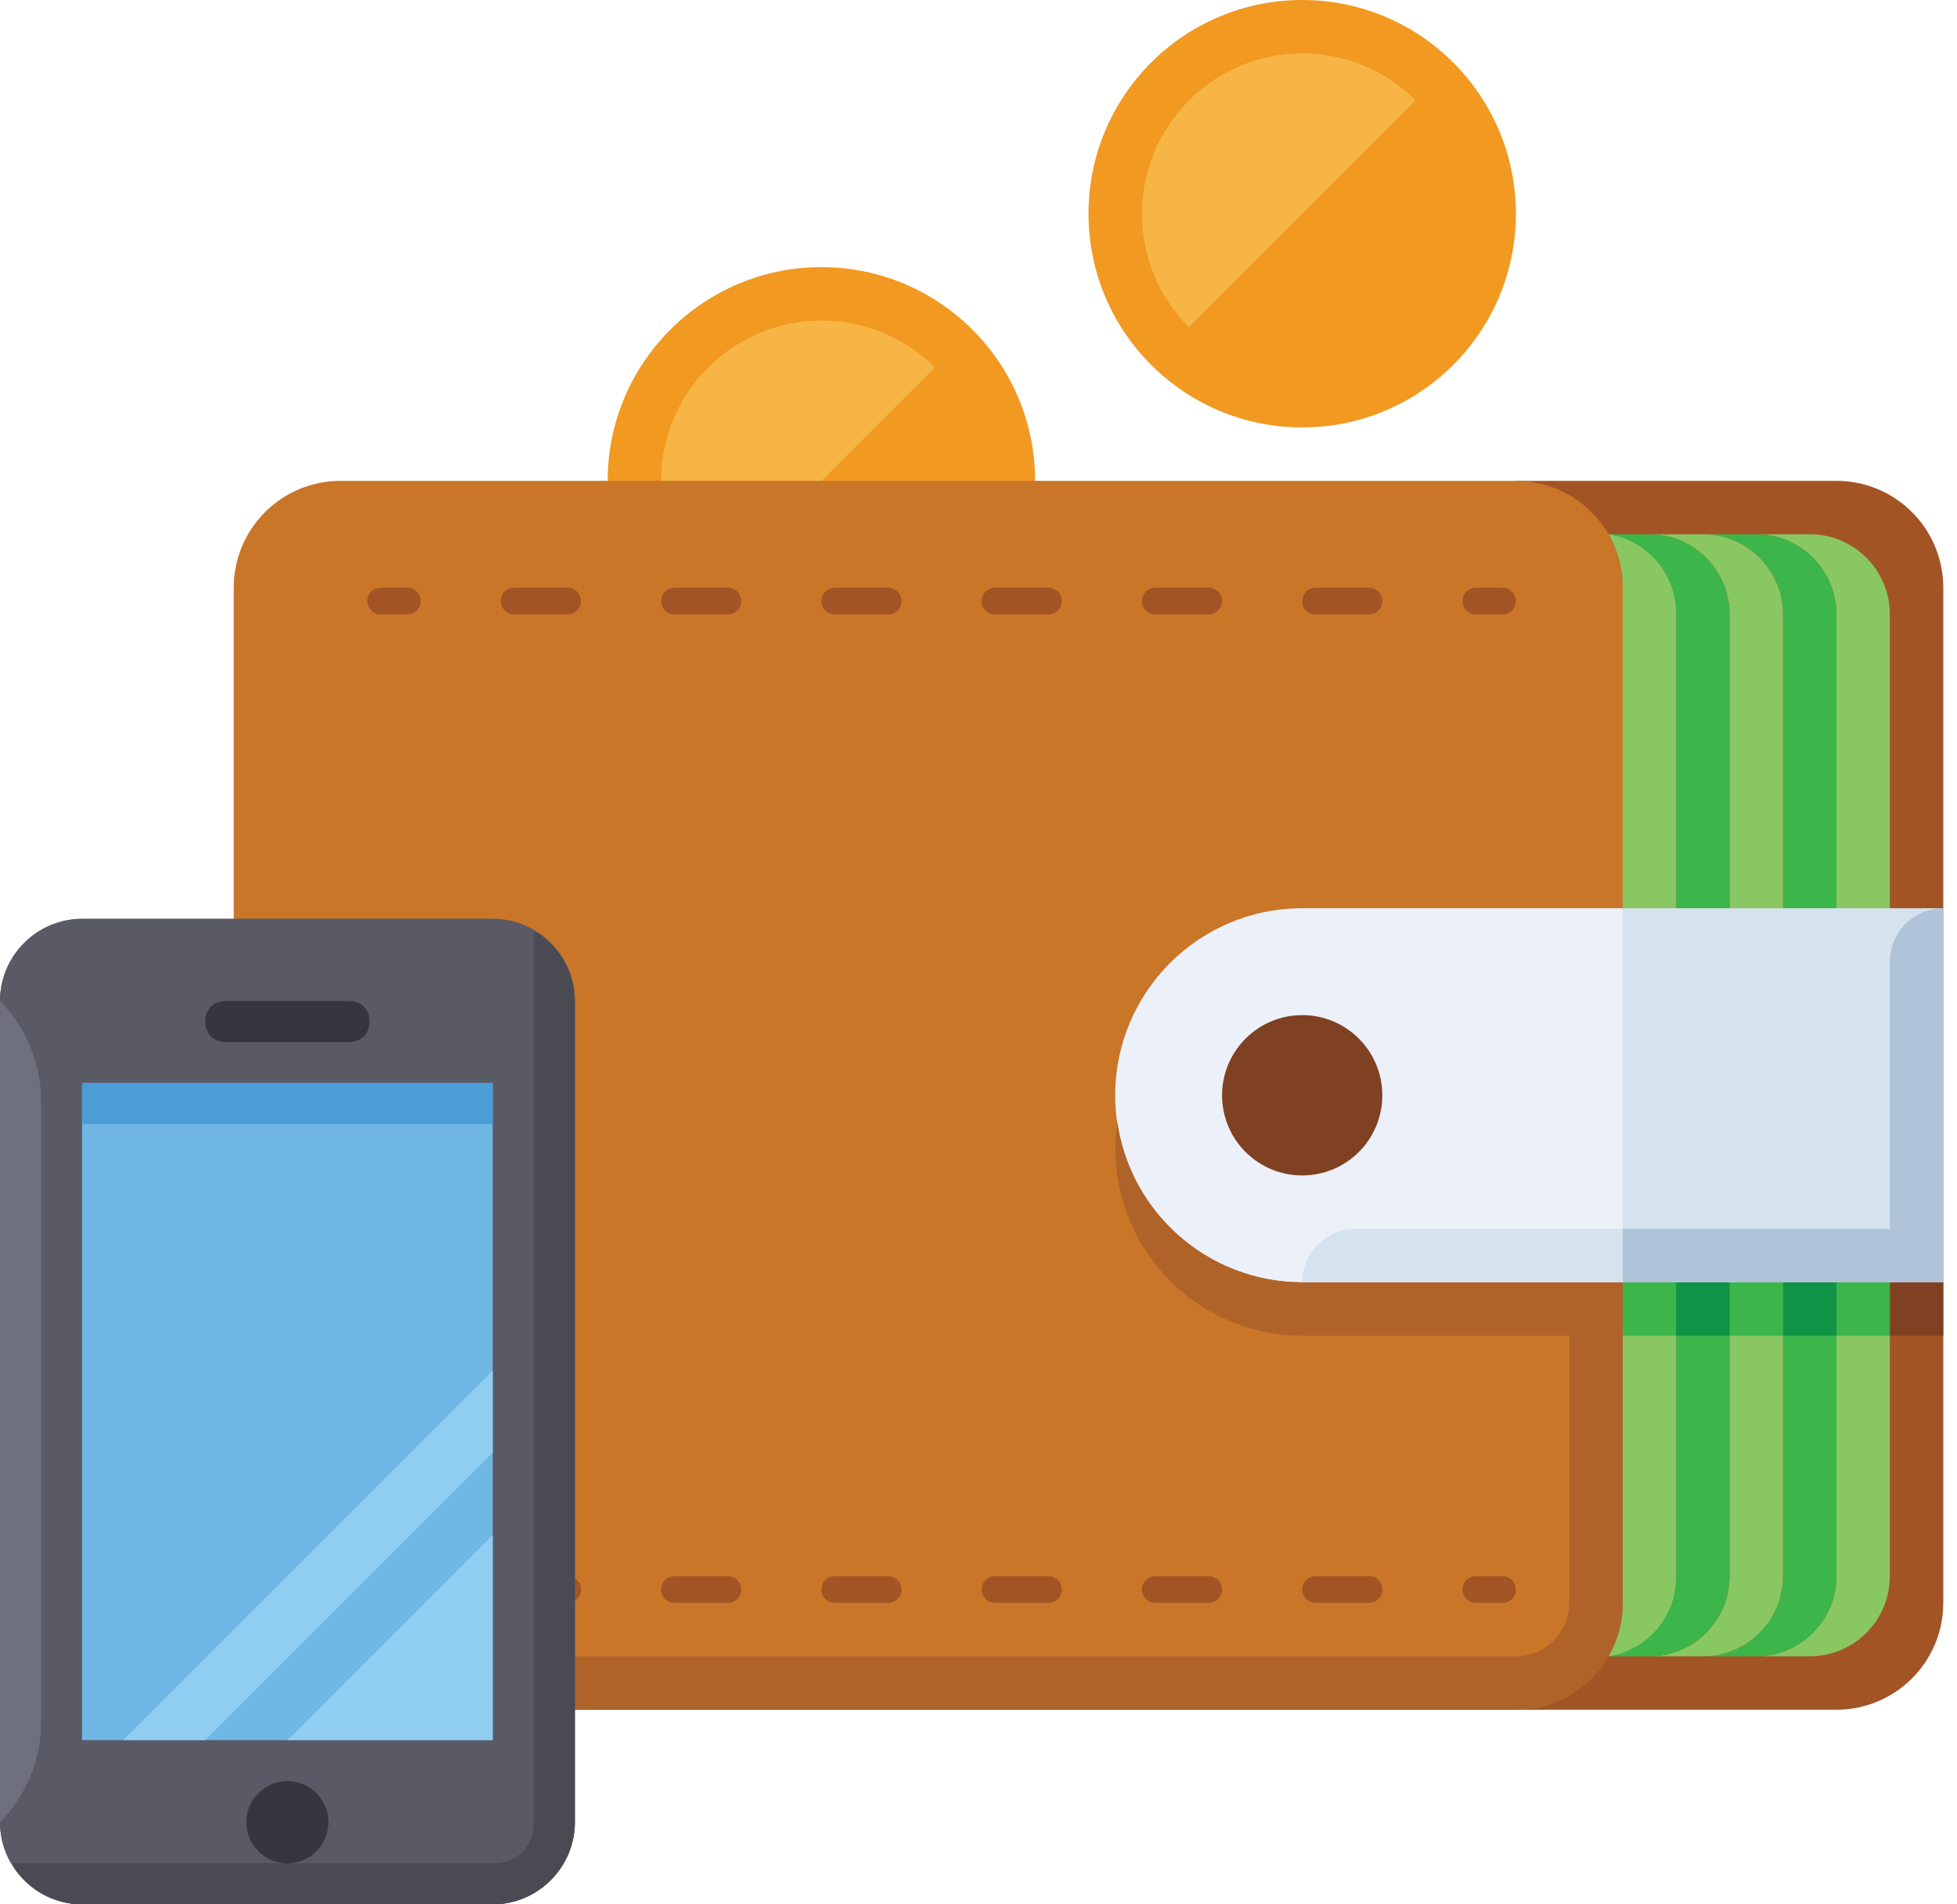 <svg width="37" height="36" viewBox="0 0 37 36" fill="none" xmlns="http://www.w3.org/2000/svg">
<path d="M34.721 9.09H28.66V32.321H34.721C35.836 32.321 36.741 31.416 36.741 30.301V11.11C36.741 9.994 35.836 9.09 34.721 9.09Z" fill="#A35425"/>
<path d="M15.53 13.131C17.761 13.131 19.57 11.322 19.57 9.09C19.57 6.859 17.761 5.05 15.53 5.05C13.298 5.05 11.489 6.859 11.489 9.09C11.489 11.322 13.298 13.131 15.53 13.131Z" fill="#F19920"/>
<path d="M17.671 11.231C18.855 10.048 18.856 8.13 17.673 6.946C17.672 6.945 17.672 6.944 17.671 6.943L13.383 11.231C14.566 12.415 16.484 12.416 17.668 11.233C17.669 11.232 17.67 11.232 17.671 11.231Z" fill="#F19920"/>
<path d="M13.388 6.949C12.204 8.132 12.203 10.05 13.386 11.234C13.387 11.235 13.387 11.235 13.388 11.236L17.676 6.949C16.493 5.765 14.575 5.763 13.391 6.946C13.39 6.947 13.389 6.948 13.388 6.949Z" fill="#F6B545"/>
<path d="M24.62 8.08C26.851 8.08 28.66 6.272 28.66 4.04C28.66 1.809 26.851 0 24.62 0C22.389 0 20.58 1.809 20.58 4.04C20.58 6.272 22.389 8.08 24.62 8.08Z" fill="#F19920"/>
<path d="M34.215 10.1H33.205C34.042 10.1 34.72 10.778 34.72 11.615V29.796C34.72 30.633 34.042 31.311 33.205 31.311H34.215C35.052 31.311 35.73 30.633 35.73 29.796V11.615C35.73 10.778 35.052 10.1 34.215 10.1Z" fill="#89C763"/>
<path d="M33.205 10.1H32.195C33.032 10.1 33.71 10.778 33.71 11.615V29.796C33.71 30.633 33.032 31.311 32.195 31.311H33.205C34.042 31.311 34.72 30.633 34.72 29.796V11.615C34.72 10.778 34.042 10.1 33.205 10.1Z" fill="#3CB54A"/>
<path d="M32.195 10.1H31.185C32.022 10.1 32.7 10.778 32.7 11.615V29.796C32.7 30.633 32.022 31.311 31.185 31.311H32.195C33.032 31.311 33.71 30.633 33.71 29.796V11.615C33.71 10.778 33.032 10.1 32.195 10.1Z" fill="#89C763"/>
<path d="M31.185 10.1H30.175C31.012 10.1 31.69 10.778 31.69 11.615V29.796C31.69 30.633 31.012 31.311 30.175 31.311H31.185C32.022 31.311 32.7 30.633 32.7 29.796V11.615C32.7 10.778 32.022 10.1 31.185 10.1Z" fill="#3CB54A"/>
<path d="M6.439 9.09H28.66C29.776 9.09 30.68 9.994 30.68 11.11V30.301C30.68 31.416 29.776 32.321 28.66 32.321H6.439C5.323 32.321 4.419 31.416 4.419 30.301V11.11C4.419 9.994 5.323 9.09 6.439 9.09Z" fill="#C97629"/>
<path d="M30.413 10.1C30.59 10.407 30.683 10.756 30.68 11.11V30.301C30.683 30.656 30.59 31.004 30.413 31.311C31.155 31.194 31.699 30.548 31.69 29.796V11.615C31.699 10.863 31.155 10.218 30.413 10.1Z" fill="#89C763"/>
<path d="M36.74 17.17H30.68V24.241H36.74V17.17Z" fill="#D5E3EF"/>
<path d="M24.62 17.17C22.668 17.17 21.085 18.753 21.085 20.706C21.085 22.658 22.668 24.241 24.62 24.241H30.68V17.17H24.62Z" fill="#ECF0F9"/>
<path d="M24.62 22.221C25.457 22.221 26.135 21.542 26.135 20.706C26.135 19.869 25.457 19.19 24.62 19.19C23.783 19.19 23.105 19.869 23.105 20.706C23.105 21.542 23.783 22.221 24.62 22.221Z" fill="#7F4122"/>
<path d="M36.741 24.241H35.731V25.251H36.741V24.241Z" fill="#7F4122"/>
<path d="M35.73 24.241H34.72V25.251H35.73V24.241Z" fill="#3CB54A"/>
<path d="M33.71 24.241H32.7V25.251H33.71V24.241Z" fill="#3CB54A"/>
<path d="M31.69 24.241H30.68V25.251H31.69V24.241Z" fill="#3CB54A"/>
<path d="M34.72 24.241H33.71V25.251H34.72V24.241Z" fill="#0E9347"/>
<path d="M32.7 24.241H31.69V25.251H32.7V24.241Z" fill="#0E9347"/>
<path d="M24.62 24.241C22.864 24.239 21.376 22.948 21.125 21.21C20.846 23.143 22.187 24.936 24.119 25.214C24.285 25.238 24.452 25.25 24.62 25.251H29.67V30.301C29.67 30.859 29.218 31.311 28.66 31.311H7.449C6.891 31.311 6.439 31.763 6.439 32.321H28.66C29.776 32.321 30.68 31.416 30.68 30.301V24.241H24.62Z" fill="#B06328"/>
<path d="M25.63 23.23H30.68V24.241H24.62C24.62 23.683 25.072 23.23 25.63 23.23Z" fill="#D5E3EF"/>
<path d="M35.73 18.18V23.231H30.68V24.241H36.74V17.17C36.182 17.17 35.73 17.622 35.73 18.18Z" fill="#B0C4D9"/>
<path d="M7.702 11.615H7.197C7.057 11.615 6.944 11.502 6.944 11.362C6.944 11.223 7.057 11.11 7.197 11.11H7.702C7.841 11.11 7.954 11.223 7.954 11.362C7.954 11.502 7.841 11.615 7.702 11.615Z" fill="#A35425"/>
<path d="M25.883 11.615H24.872C24.733 11.615 24.62 11.502 24.62 11.362C24.62 11.223 24.733 11.11 24.872 11.11H25.883C26.022 11.11 26.135 11.223 26.135 11.362C26.135 11.502 26.022 11.615 25.883 11.615ZM22.852 11.615H21.842C21.703 11.615 21.59 11.502 21.59 11.362C21.59 11.223 21.703 11.11 21.842 11.11H22.852C22.992 11.11 23.105 11.223 23.105 11.362C23.105 11.502 22.992 11.615 22.852 11.615ZM19.822 11.615H18.812C18.673 11.615 18.56 11.502 18.56 11.362C18.56 11.223 18.673 11.11 18.812 11.11H19.822C19.962 11.11 20.075 11.223 20.075 11.362C20.075 11.502 19.962 11.615 19.822 11.615ZM16.792 11.615H15.782C15.643 11.615 15.53 11.502 15.53 11.362C15.53 11.223 15.643 11.11 15.782 11.11H16.792C16.931 11.11 17.045 11.223 17.045 11.362C17.045 11.502 16.931 11.615 16.792 11.615ZM13.762 11.615H12.752C12.613 11.615 12.499 11.502 12.499 11.362C12.499 11.223 12.613 11.11 12.752 11.11H13.762C13.901 11.11 14.014 11.223 14.014 11.362C14.014 11.502 13.901 11.615 13.762 11.615ZM10.732 11.615H9.722C9.582 11.615 9.469 11.502 9.469 11.362C9.469 11.223 9.582 11.11 9.722 11.11H10.732C10.871 11.11 10.984 11.223 10.984 11.362C10.984 11.502 10.871 11.615 10.732 11.615Z" fill="#A35425"/>
<path d="M28.408 11.615H27.903C27.763 11.615 27.65 11.502 27.65 11.362C27.65 11.223 27.763 11.11 27.903 11.11H28.408C28.547 11.11 28.66 11.223 28.66 11.362C28.66 11.502 28.547 11.615 28.408 11.615Z" fill="#A35425"/>
<path d="M7.702 30.301H7.197C7.057 30.301 6.944 30.188 6.944 30.048C6.944 29.909 7.057 29.796 7.197 29.796H7.702C7.841 29.796 7.954 29.909 7.954 30.048C7.954 30.188 7.841 30.301 7.702 30.301Z" fill="#A35425"/>
<path d="M25.883 30.301H24.872C24.733 30.301 24.62 30.188 24.62 30.048C24.62 29.909 24.733 29.796 24.872 29.796H25.883C26.022 29.796 26.135 29.909 26.135 30.048C26.135 30.188 26.022 30.301 25.883 30.301ZM22.852 30.301H21.842C21.703 30.301 21.59 30.188 21.59 30.048C21.59 29.909 21.703 29.796 21.842 29.796H22.852C22.992 29.796 23.105 29.909 23.105 30.048C23.105 30.188 22.992 30.301 22.852 30.301ZM19.822 30.301H18.812C18.673 30.301 18.56 30.188 18.56 30.048C18.56 29.909 18.673 29.796 18.812 29.796H19.822C19.962 29.796 20.075 29.909 20.075 30.048C20.075 30.188 19.962 30.301 19.822 30.301ZM16.792 30.301H15.782C15.643 30.301 15.53 30.188 15.53 30.048C15.53 29.909 15.643 29.796 15.782 29.796H16.792C16.931 29.796 17.045 29.909 17.045 30.048C17.045 30.188 16.931 30.301 16.792 30.301ZM13.762 30.301H12.752C12.613 30.301 12.499 30.188 12.499 30.048C12.499 29.909 12.613 29.796 12.752 29.796H13.762C13.901 29.796 14.014 29.909 14.014 30.048C14.014 30.188 13.901 30.301 13.762 30.301ZM10.732 30.301H9.722C9.582 30.301 9.469 30.188 9.469 30.048C9.469 29.909 9.582 29.796 9.722 29.796H10.732C10.871 29.796 10.984 29.909 10.984 30.048C10.984 30.188 10.871 30.301 10.732 30.301Z" fill="#A35425"/>
<path d="M28.408 30.301H27.903C27.763 30.301 27.65 30.188 27.65 30.048C27.65 29.909 27.763 29.796 27.903 29.796H28.408C28.547 29.796 28.66 29.909 28.66 30.048C28.66 30.188 28.547 30.301 28.408 30.301Z" fill="#A35425"/>
<path d="M26.761 6.181C27.945 4.998 27.947 3.08 26.764 1.896C26.763 1.895 26.762 1.895 26.761 1.894L22.474 6.181C23.656 7.365 25.575 7.367 26.759 6.184C26.76 6.183 26.76 6.182 26.761 6.181Z" fill="#F19920"/>
<path d="M22.479 1.898C21.295 3.081 21.293 5 22.476 6.184C22.477 6.185 22.478 6.185 22.479 6.186L26.766 1.898C25.584 0.715 23.665 0.713 22.481 1.896C22.48 1.897 22.48 1.897 22.479 1.898Z" fill="#F6B545"/>
<path d="M9.315 36H1.553C0.699 36 0 35.301 0 34.448V18.923C0 18.069 0.699 17.37 1.553 17.37H9.315C10.169 17.37 10.868 18.069 10.868 18.923V34.448C10.867 35.301 10.169 36 9.315 36Z" fill="#595A66"/>
<path d="M9.315 36H1.553C0.699 36 0 35.301 0 34.448V18.923C0 18.069 0.699 17.37 1.553 17.37H9.315C10.169 17.37 10.868 18.069 10.868 18.923V34.448C10.867 35.301 10.169 36 9.315 36Z" fill="#595A66"/>
<path d="M10.091 17.603V34.448C10.091 34.913 9.781 35.224 9.315 35.224H0.233C0.466 35.69 1.009 36 1.553 36H9.315C10.169 36 10.868 35.301 10.868 34.448V18.923C10.867 18.379 10.557 17.836 10.091 17.603Z" fill="#494A52"/>
<path d="M9.315 20.475H1.552V32.895H9.315V20.475Z" fill="#70B7E5"/>
<path d="M5.434 35.224C5.862 35.224 6.21 34.876 6.21 34.448C6.21 34.019 5.862 33.671 5.434 33.671C5.005 33.671 4.657 34.019 4.657 34.448C4.657 34.876 5.005 35.224 5.434 35.224Z" fill="#35363E"/>
<path d="M6.598 19.699H4.269C4.036 19.699 3.881 19.544 3.881 19.311C3.881 19.078 4.036 18.923 4.269 18.923H6.598C6.831 18.923 6.986 19.078 6.986 19.311C6.986 19.544 6.831 19.699 6.598 19.699Z" fill="#35363E"/>
<path d="M9.315 32.895H5.434L9.315 29.014V32.895Z" fill="#90CEF1"/>
<path d="M3.881 32.895L9.315 27.461V25.909L2.329 32.895H3.881Z" fill="#90CEF1"/>
<path d="M9.315 20.475H1.552V21.251H9.315V20.475Z" fill="#4C9CD6"/>
<path d="M0.776 32.585C0.776 33.283 0.466 33.982 0 34.448V18.923C0.466 19.389 0.776 20.087 0.776 20.786V32.585Z" fill="#6F707E"/>
</svg>
